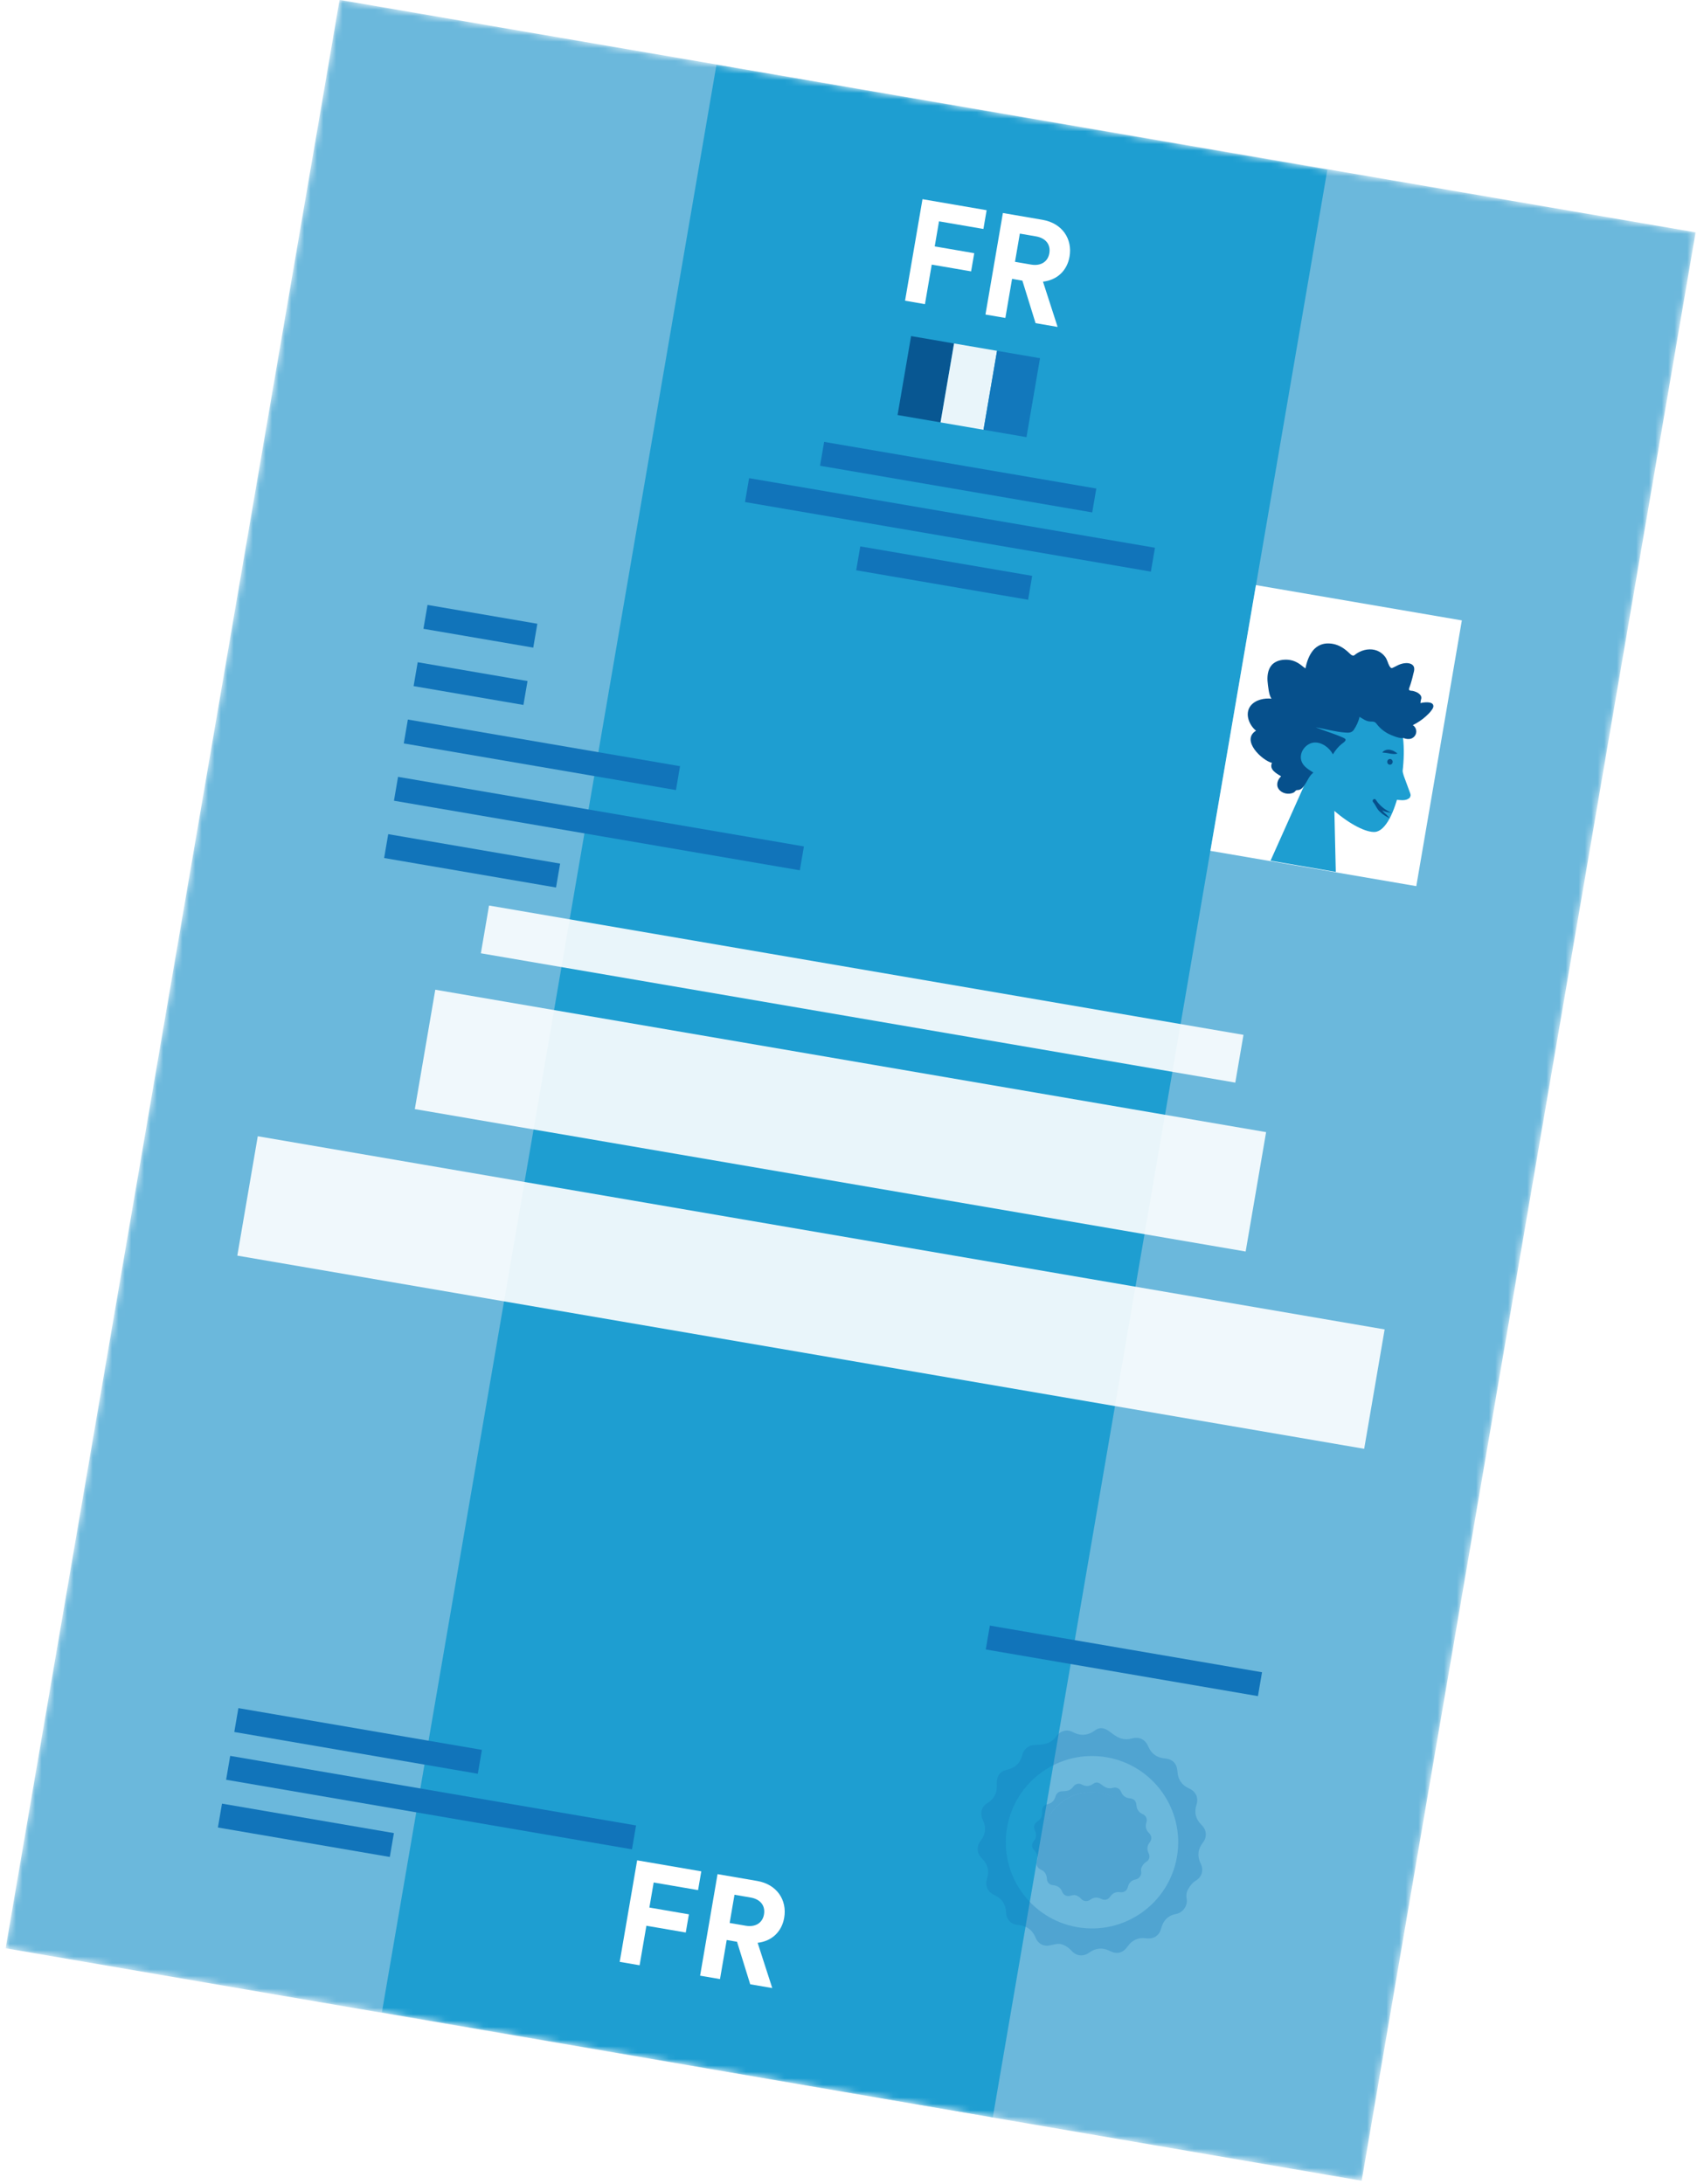 <svg fill="none" height="341" viewBox="0 0 265 341" width="265" xmlns="http://www.w3.org/2000/svg" xmlns:xlink="http://www.w3.org/1999/xlink"><filter id="a" color-interpolation-filters="sRGB" filterUnits="userSpaceOnUse" height="365.845" width="193.014" x="36.95" y="-12.571"><feFlood flood-opacity="0" result="BackgroundImageFix"/><feBlend in="SourceGraphic" in2="BackgroundImageFix" mode="normal" result="shape"/><feGaussianBlur result="effect1_foregroundBlur" stdDeviation="11.343"/></filter><mask id="b" height="341" maskUnits="userSpaceOnUse" width="265" x="0" y="0"><path d="m53 0h214.766v308.537h-214.766z" fill="#c4e8f8" transform="matrix(.986 .169 -.169 .986 .765 -8.974)"/></mask><g mask="url(#b)"><path d="m53 0h214.766v308.537h-214.766z" fill="#6bb8dc" transform="matrix(.986 .169 -.169 .986 .765 -8.974)"/><g filter="url(#a)"><path d="m111.879 10.116 95.398 16.39-52.242 304.083-95.398-16.39z" fill="#1e9ed1"/></g><g fill="#1174ba"><g opacity=".3"><path d="m187.506 291.001c-.576-1.168-.469-2.271.333-3.3.688-.883.602-1.966-.192-2.742-.918-.888-1.203-1.953-.804-3.179.352-1.083-.111-2.074-1.141-2.529-1.128-.502-1.753-1.385-1.828-2.617-.08-1.293-.74-1.971-2.032-2.088-1.218-.111-2.073-.755-2.543-1.881-.455-1.08-1.409-1.545-2.526-1.232-1.283.359-2.171-.05-3.169-.823-.844-.664-1.651-1.142-2.643-.417-1.096.805-2.234.888-3.443.244-.905-.486-1.967-.187-2.562.644-.914 1.28-2.027 1.307-3.489 1.387-.905.048-1.601.674-1.826 1.546-.329 1.298-1.151 2.045-2.451 2.326-.751.157-1.276.623-1.457 1.367-.184.767.057 1.515-.233 2.278-.235.622-.7 1.182-1.253 1.501-.992.597-1.27 1.641-.764 2.691.546 1.125.435 2.212-.324 3.203-.72.945-.642 1.982.209 2.821.891.875 1.162 1.93.768 3.127-.347 1.054.093 2.093 1.089 2.528 1.192.521 1.818 1.441 1.883 2.732.055 1.131.734 1.872 1.864 1.968 1.338.117 2.258.772 2.759 2.025.32.815 1.125 1.314 1.973 1.204.694-.091 1.405-.406 2.066-.217.187.055.383.141.577.242.365.198.702.475.957.752.798.882 1.851.988 2.815.295.989-.711 2.054-.806 3.151-.256 1.165.591 2.089.351 2.828-.704.689-.98 1.662-1.422 2.856-1.262 1.209.162 2.083-.403 2.383-1.578.313-1.211 1.089-1.995 2.327-2.219 1.027-.185 1.819-1.283 1.647-2.299-.092-.52-.071-1.036.211-1.537.323-.561.678-1.05 1.24-1.382.927-.563 1.224-1.634.744-2.619zm-19.518 11.157c-8.087-1.389-13.519-9.059-12.132-17.129 1.386-8.071 9.066-13.487 17.153-12.098s13.519 9.059 12.133 17.129c-1.387 8.071-9.067 13.487-17.154 12.098z"/><path d="m173.02 272.797c-8.168-1.403-15.928 4.081-17.331 12.249s4.081 15.928 12.249 17.331 15.928-4.081 17.331-12.249-4.081-15.928-12.249-17.331zm-4.776 28.109c-7.325-1.258-12.245-8.22-10.987-15.545 1.259-7.325 8.221-12.245 15.545-10.987 7.325 1.259 12.246 8.221 10.987 15.545-1.258 7.325-8.22 12.246-15.545 10.987z"/><path d="m179.371 289.366c-.3-.606-.247-1.182.173-1.718.361-.462.313-1.025-.104-1.431-.484-.463-.632-1.02-.423-1.661.18-.562-.058-1.081-.596-1.318-.587-.261-.911-.726-.953-1.365-.044-.676-.387-1.031-1.061-1.094-.638-.056-1.083-.391-1.324-.979-.238-.566-.729-.81-1.312-.651-.672.188-1.137-.029-1.655-.429-.443-.342-.864-.597-1.387-.215-.574.418-1.169.467-1.795.124-.474-.256-1.026-.1-1.338.34-.48.67-1.054.686-1.821.721-.469.026-.837.35-.953.801-.169.678-.602 1.067-1.282 1.216-.395.084-.665.327-.762.713-.099.401.031.795-.12 1.187-.124.321-.365.614-.653.785-.518.314-.665.858-.401 1.405.287.589.228 1.156-.173 1.673-.375.498-.338 1.036.105 1.469.462.459.603 1.008.397 1.634-.179.554.048 1.095.565 1.32.623.275.951.757.98 1.43.028.59.388.979.974 1.026.698.059 1.18.4 1.439 1.061.171.424.59.686 1.035.626.366-.051.73-.217 1.077-.112.101.033.201.073.298.128.187.108.369.245.495.396.416.459.97.516 1.474.155.512-.368 1.077-.423 1.645-.136.609.31 1.087.187 1.479-.369.363-.515.866-.74 1.492-.663.633.086 1.087-.208 1.247-.827.162-.633.567-1.042 1.211-1.159.535-.099.953-.673.862-1.205-.044-.274-.037-.538.115-.801.164-.291.353-.547.65-.724.497-.28.654-.838.4-1.353zm-10.191 5.826c-4.223-.726-7.06-4.731-6.336-8.946s4.735-7.044 8.958-6.319c4.223.726 7.06 4.732 6.336 8.946-.724 4.215-4.735 7.044-8.958 6.319z"/><path d="m171.888 279.904c-4.298-.738-8.383 2.148-9.121 6.447-.739 4.299 2.148 8.383 6.447 9.122 4.298.738 8.383-2.149 9.121-6.447.739-4.299-2.148-8.383-6.447-9.122z"/></g><path d="m66.701 94.43h17.393v3.781h-17.393z" transform="matrix(.986 .169 -.169 .986 16.952 -9.93)"/><path d="m65.165 103.374h17.393v3.781h-17.393z" transform="matrix(.986 .169 -.169 .986 18.444 -9.541)"/><path d="m63.628 112.317h43.105v3.781h-43.105z" transform="matrix(.986 .169 -.169 .986 19.936 -9.152)"/></g><path d="m76.289 141.348h119.483v7.562h-119.483z" fill="#fff" opacity=".9" transform="matrix(.986 .169 -.169 .986 25.035 -10.876)"/><path d="m128.617 69.004h43.105v3.781h-43.105z" fill="#1174ba" transform="matrix(.986 .169 -.169 .986 13.541 -20.781)"/><path d="m144.438 47.487 1.061-6.171 6.148 1.056.488-2.84-6.171-1.06.672-3.913 6.932 1.191.503-2.929-10.017-1.721-2.723 15.852zm17.273 2.967 3.444.592-2.285-7.068c2.183-.246 3.768-1.7 4.148-3.914.473-2.75-1.13-5.212-4.215-5.742l-6.194-1.064-2.723 15.852 3.108.534 1.048-6.104 1.61.277zm-3.212-9.575.757-4.405 2.504.43c1.565.269 2.332 1.298 2.102 2.64-.223 1.297-1.293 2.034-2.858 1.765z" fill="#fff"/><path d="m99.879 306.851 1.06-6.171 6.149 1.056.488-2.839-6.171-1.06.672-3.913 6.931 1.191.504-2.929-10.017-1.721-2.724 15.852zm17.273 2.968 3.443.591-2.284-7.068c2.183-.246 3.768-1.7 4.148-3.914.472-2.75-1.13-5.212-4.216-5.742l-6.193-1.064-2.724 15.852 3.108.534 1.049-6.104 1.61.277zm-3.212-9.576.757-4.404 2.504.43c1.565.269 2.332 1.298 2.102 2.64-.223 1.297-1.294 2.034-2.859 1.765z" fill="#fff"/><path d="m154.424 253.753h43.105v3.781h-43.105z" fill="#1174ba" transform="matrix(.986 .169 -.169 .986 45.196 -22.483)"/><path d="m62.092 121.261h64.279v3.781h-64.279z" fill="#1174ba" transform="matrix(.986 .169 -.169 .986 21.429 -8.763)"/><path d="m67.893 154.484h131.582v18.905h-131.582z" fill="#fff" opacity=".9" transform="matrix(.986 .169 -.169 .986 27.138 -9.265)"/><path d="m116.902 74.664h64.279v3.781h-64.279z" fill="#1174ba" transform="matrix(.986 .169 -.169 .986 14.33 -18.716)"/><path d="m35.843 274.047h64.279v3.781h-64.279z" fill="#1174ba" transform="matrix(.986 .169 -.169 .986 46.92 -2.112)"/><path d="m37.123 266.594h38.567v3.781h-38.567z" fill="#1174ba" transform="matrix(.986 .169 -.169 .986 45.676 -2.436)"/><path d="m60.555 130.204h27.224v3.781h-27.224z" fill="#1174ba" transform="matrix(.986 .169 -.169 .986 22.921 -8.373)"/><path d="m40.179 177.345h178.468v18.905h-178.468z" fill="#fff" opacity=".9" transform="matrix(.986 .169 -.169 .986 30.608 -4.243)"/><path d="m134.254 85.319h27.224v3.781h-27.224z" fill="#1174ba" transform="matrix(.986 .169 -.169 .986 16.385 -21.5)"/><path d="m34.562 281.5h27.224v3.781h-27.224z" fill="#1174ba" transform="matrix(.986 .169 -.169 .986 48.163 -1.788)"/><path d="m0 0h32.612v42.08h-32.612z" fill="#fff" transform="matrix(-.986 -.169 -.169 .986 228.278 96.868)"/><path d="m204.106 121.641c-1.544-2.621-2.38-5.664-1.62-8.772 2.192-8.932 14.484-4.781 16.163.218 1.678 4.999-.618 16.518-3.93 16.809-1.333.111-3.882-1.142-6.346-3.287l.221 9.528-10.189-1.751z" fill="#1e9ed1"/><path d="m198.559 109.092c-.274-.387-.37-.879-.449-1.345-.074-.489-.149-.977-.18-1.458-.057-.984.132-2.084.942-2.715.653-.499 1.512-.623 2.272-.561.514.043 1.008.196 1.462.455.458.238.823.617 1.251.895.2-1.03.558-2.056 1.215-2.849.65-.749 1.525-1.097 2.468-1.048.947.027 1.834.405 2.591 1.011.201.148.376.314.552.48.157.14.288.299.479.377.212.081.341-.01.503-.163.207-.146.413-.291.634-.389.99-.487 2.179-.554 3.127-.007.432.256.842.643 1.078 1.114.222.423.322 1.029.672 1.361.158.141.294.005.463-.056.247-.116.497-.254.744-.371.367-.163.724-.26 1.113-.284.573-.037 1.314.135 1.347.866.021.275-.073.553-.14.814-.086.37-.172.74-.277 1.084-.071.283-.16.539-.254.817-.048.151-.181.4-.142.565.058.191.425.163.579.19.305.075.605.172.869.353.201.148.42.321.463.6.039.166-.009.316-.058.466-.056.194-.049.286-.061.488.452-.126 1.962-.342 2.01.436.024.253-.157.516-.301.696-.24.343-.539.632-.834.898-.62.573-1.334 1.039-2.077 1.41.713.462.737 1.508-.025 1.989-.331.214-.739.212-1.109.126-.132-.023-.319-.123-.433-.12-.07.011-.121.048-.209.032-.536-.046-1.107-.28-1.595-.477-.868-.353-1.673-.945-2.264-1.726-.145-.206-.284-.32-.526-.362-.22-.038-.43-.006-.65-.043-.576-.077-1.033-.45-1.509-.713-.143.701-.495 1.433-.891 2.022-.333.486-.828.469-1.32.43-1.567-.111-3.099-.556-4.64-.82 1.44.587 2.976 1.009 4.383 1.659.652.293.044.664-.295.923-.549.426-1.011 1.004-1.392 1.641-.564-1.071-1.753-1.932-2.946-1.843-1.333.111-2.508 1.676-1.906 3.047.342.784 1.151 1.217 1.802 1.646-.648.478-.924 1.291-1.379 1.96-.214.326-.525.68-.921.748-.14.021-.294-.005-.423.086-.155.109-.203.259-.398.339-.762.345-1.814.141-2.303-.577-.455-.644-.15-1.498.385-1.972-.674-.433-1.908-1.03-1.429-2.103-1.544-.378-4.898-3.536-2.49-5.025-1.035-.835-1.819-2.6-.851-3.883.78-.976 2.183-1.233 3.273-1.114z" fill="#06508c"/><path d="m218.192 119.305c.799.363.834 1.343 1.052 1.924.217.581.652 1.743.866 2.346.217.581.217.581.035.98-.745.642-1.543.278-2.501.317-.4-.181-.959.04-1.358-.142" fill="#1e9ed1"/><path d="m216.977 119.39c.242.042.452-.126.494-.368.041-.242-.123-.474-.343-.512-.242-.041-.452.126-.494.368-.041.242.101.471.343.512z" fill="#06508c"/><path d="m215.822 126.507c.436.234.934.365 1.408.378-.502-.245-.956-.504-1.351-.843-.197-.17-.394-.34-.562-.55-.095-.107-.19-.214-.281-.343-.051-.099-.128-.18-.201-.283l-.018-.026c-.095-.107-.253-.111-.36-.017-.129.091-.137.271-.046.4l.019.026c.171.188.309.438.466.714.156.276.353.582.591.781.464.465 1.002.761 1.566 1.039-.208-.239-.42-.457-.632-.674-.241-.178-.431-.392-.599-.602z" fill="#06508c"/><path d="m216.959 117.643c.176.03.374.064.598.08.202.012.43.006.669-.066-.179-.144-.34-.262-.527-.362s-.377-.178-.597-.216c-.437-.098-.981.035-1.251.419l.624.062c.132.023.308.053.484.083z" fill="#06508c"/><g opacity=".9"><path d="m142.195 52.499h6.806v12.501h-6.806z" fill="#06508c" transform="matrix(.986 .169 -.169 .986 10.942 -23.319)"/><path d="m148.902 53.651h6.806v12.501h-6.806z" fill="#fff" transform="matrix(.986 .169 -.169 .986 11.234 -24.438)"/><path d="m155.61 54.804h6.806v12.501h-6.806z" fill="#1174ba" transform="matrix(.986 .169 -.169 .986 11.526 -25.557)"/></g></g></svg>